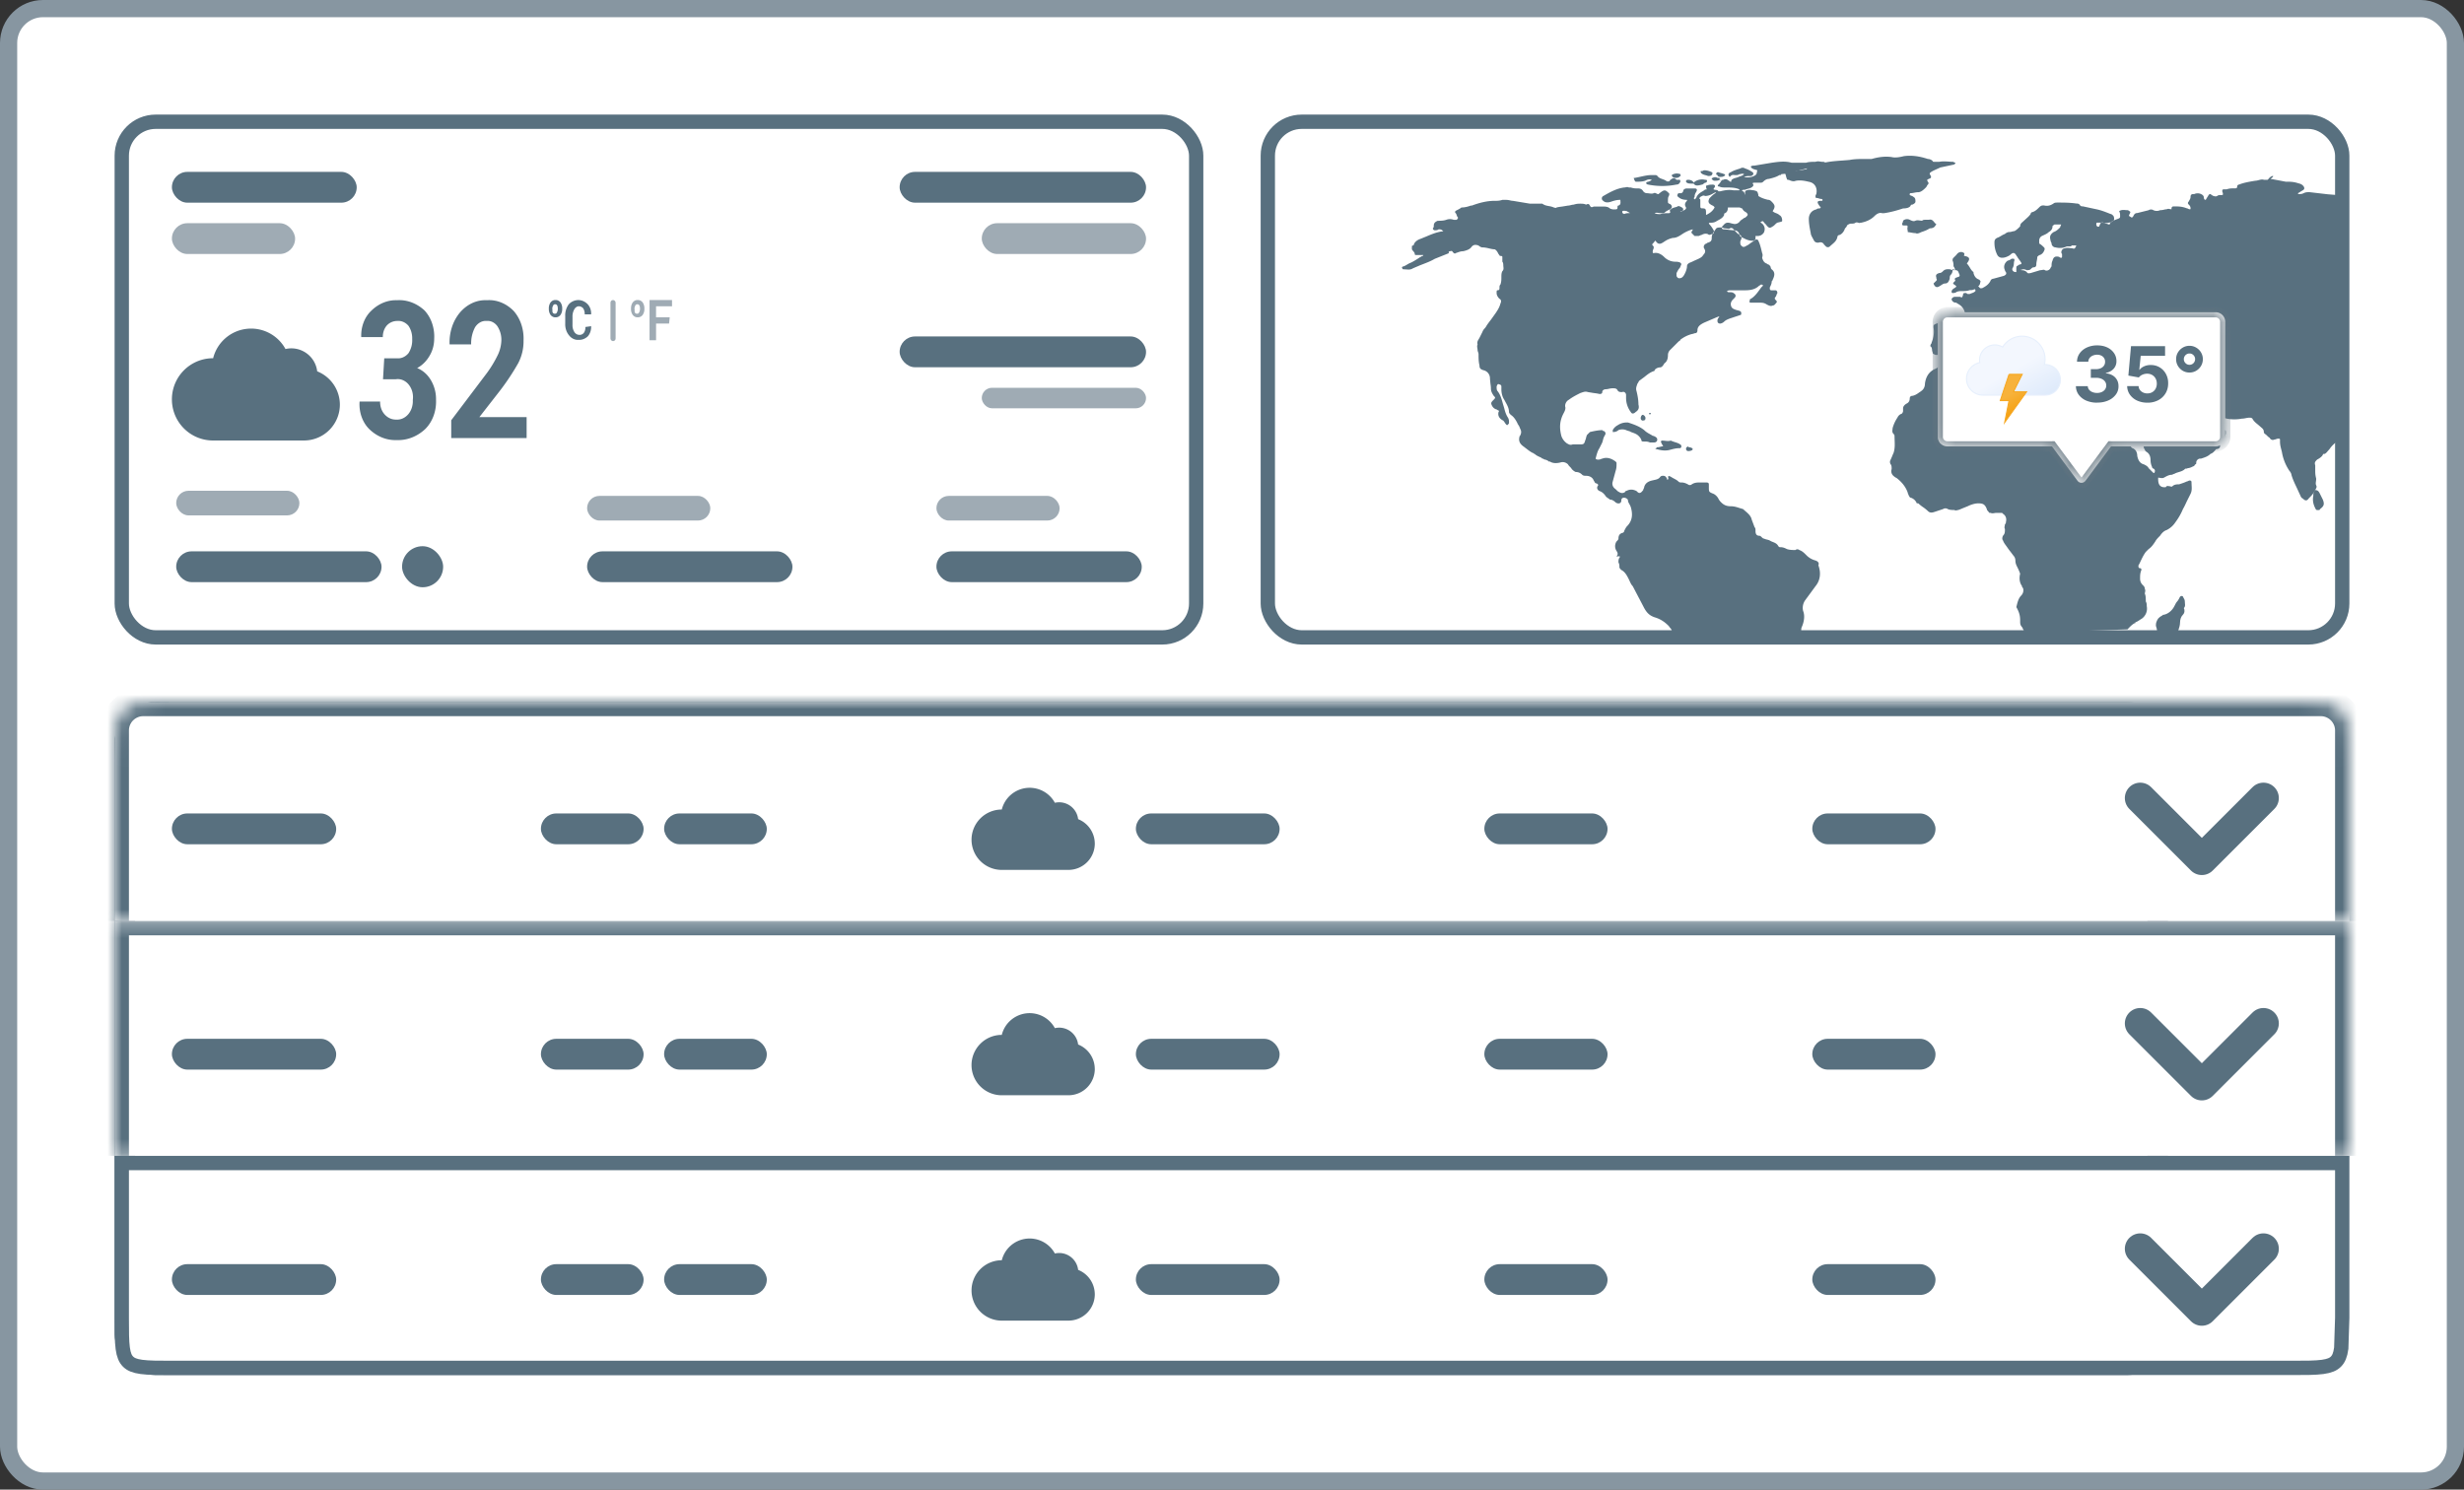 <svg xmlns="http://www.w3.org/2000/svg" width="172" height="104" fill="none" xmlns:v="https://vecta.io/nano"><rect width="100%" height="100%" fill="#333333" stroke="none"/><style><![CDATA[.B{fill:#58707f}.C{fill:#fff}.D{stroke:#58707f}.E{fill:#9fabb4}.F{stroke-miterlimit:10}.G{fill-rule:evenodd}.H{stroke-width:2.15}.I{stroke-linecap:round}.J{stroke-linejoin:round}]]></style><rect x=".6" y=".6" width="170.8" height="102.8" rx="2.4" class="C"/><rect x=".6" y=".6" width="170.8" height="102.8" rx="2.4" stroke="#8796a1" stroke-width="1.2"/><rect x="8.5" y="8.5" width="75" height="36" rx="2.367" class="C D"/><rect x="12" y="12" width="12.9" height="2.15" rx="1.075" class="B"/><rect x="12" y="15.583" width="8.6" height="2.15" rx="1.075" class="E"/><rect x="62.8" y="12" width="17.2" height="2.15" rx="1.075" class="B"/><rect x="68.533" y="15.583" width="11.467" height="2.15" rx="1.075" class="E"/><path d="M26.822 25.014h.875a.87.87 0 0 0 .443-.07 1.02 1.02 0 0 0 .375-.288 1.66 1.66 0 0 0 .258-.988c.012-.334-.08-.661-.258-.92a1 1 0 0 0-.356-.269.86.86 0 0 0-.418-.071.99.99 0 0 0-.732.307c-.093.105-.167.232-.216.373a1.28 1.28 0 0 0-.07.445h-1.506a2.56 2.56 0 0 1 .163-1.022c.122-.32.307-.601.54-.819.503-.494 1.14-.754 1.793-.733.692-.045 1.375.209 1.922.716a2.5 2.5 0 0 1 .527.897 2.87 2.87 0 0 1 .147 1.08c-.001.421-.111.832-.316 1.176-.218.38-.521.681-.875.869.396.155.739.46.975.869a2.59 2.59 0 0 1 .344 1.346 2.9 2.9 0 0 1-.179 1.141c-.135.358-.339.674-.596.921-.566.517-1.266.782-1.979.75-.662.026-1.31-.221-1.836-.699-.256-.23-.459-.533-.59-.882s-.184-.731-.156-1.111h1.434a1.37 1.37 0 0 0 .075.492 1.2 1.2 0 0 0 .241.411c.218.24.506.368.803.358a.94.94 0 0 0 .457-.08c.146-.065.278-.165.389-.295a1.31 1.31 0 0 0 .248-.454 1.5 1.5 0 0 0 .068-.535 1.48 1.48 0 0 0-.037-.585 1.33 1.33 0 0 0-.256-.502 1.05 1.05 0 0 0-.42-.31.9.9 0 0 0-.492-.051h-.875l.086-1.465zm9.94 5.571h-5.264v-1.244l2.496-3.305a7.99 7.99 0 0 0 .774-1.295 2.54 2.54 0 0 0 .23-.971 1.73 1.73 0 0 0-.273-.988.92.92 0 0 0-.335-.294c-.13-.065-.27-.093-.411-.081a.8.8 0 0 0-.457.097c-.143.078-.267.197-.361.346a2.4 2.4 0 0 0-.272 1.193h-1.506a3.46 3.46 0 0 1 .155-1.175 3.07 3.07 0 0 1 .533-1.006c.249-.303.548-.54.88-.696a2.17 2.17 0 0 1 1.042-.207c.687-.047 1.361.229 1.879.767a2.74 2.74 0 0 1 .523.936c.116.353.168.731.151 1.109a3.28 3.28 0 0 1-.373 1.585 16.47 16.47 0 0 1-1.277 1.925l-1.434 1.84h3.299v1.465zm1.55-9.034a.73.73 0 0 1 .118-.435.45.45 0 0 1 .156-.13c.06-.03.123-.042.187-.039a.38.38 0 0 1 .193.037c.061.029.116.074.161.131a.73.73 0 0 1 .118.435.71.71 0 0 1-.118.435c-.043.056-.096.1-.155.129s-.123.042-.187.039a.38.38 0 0 1-.193-.037c-.061-.029-.116-.074-.161-.131a.71.71 0 0 1-.118-.435zm.26 0c-.016.083-.016.17 0 .253.017.033.042.059.071.077s.062.025.094.022c.029.003.059-.005.084-.022a.16.16 0 0 0 .058-.076.48.48 0 0 0 .059-.253.57.57 0 0 0-.035-.21c-.014-.033-.037-.06-.064-.077s-.059-.025-.09-.021c-.029-.003-.059.005-.084.022a.16.16 0 0 0-.058.076.56.56 0 0 0-.059.253l.024-.042zm2.693 1.221c.006.129-.011.258-.05.379a.96.96 0 0 1-.175.323c-.183.176-.414.266-.65.253a.72.72 0 0 1-.368-.07c-.117-.056-.221-.142-.306-.252a1.14 1.14 0 0 1-.201-.375 1.27 1.27 0 0 1-.059-.439v-.533a1.27 1.27 0 0 1 .248-.814.92.92 0 0 1 .662-.295c.244 0 .478.105.661.295a.89.89 0 0 1 .186.319 1.02 1.02 0 0 1 .051.383h-.449c.008-.151-.03-.3-.106-.421a.44.44 0 0 0-.159-.113c-.059-.024-.122-.034-.184-.027s-.114.036-.163.075a.45.45 0 0 0-.121.15 1 1 0 0 0-.118.519v.533a.89.89 0 0 0 .13.519.45.45 0 0 0 .152.146.37.37 0 0 0 .191.05c.059.007.118-.002.173-.027a.39.39 0 0 0 .146-.114c.079-.114.117-.26.106-.407l.402-.056z" class="B"/><g class="E"><path d="M44.049 21.551a.73.73 0 0 1 .118-.435c.043-.056.096-.1.155-.13a.37.37 0 0 1 .187-.039.38.38 0 0 1 .193.037c.061.029.116.074.161.131a.73.73 0 0 1 .118.435.71.71 0 0 1-.118.435c-.043.056-.096.1-.156.129s-.123.042-.187.039a.38.38 0 0 1-.193-.037c-.061-.029-.116-.074-.161-.131a.71.71 0 0 1-.118-.435zm.26 0c-.016.083-.016.17 0 .253.017.033.042.059.071.077s.062.025.094.022c.029.003.059-.005.084-.022a.16.16 0 0 0 .058-.076.48.48 0 0 0 .059-.253.57.57 0 0 0-.035-.21c-.014-.033-.036-.06-.064-.077s-.059-.025-.09-.021c-.029-.003-.059.005-.084.022a.16.16 0 0 0-.058.076c-.039.076-.059.164-.059.253l.024-.042zm2.398 1.037h-.91v1.165h-.455v-2.806h1.569v.435h-1.115v.772h.955l-.046.435z"/><rect x="42.614" y="20.947" width=".359" height="2.869" rx=".179"/></g><g class="B"><path d="M23.725 28.248c-.001.664-.264 1.3-.734 1.77s-1.106.734-1.769.735h-6.423A2.87 2.87 0 0 1 12 27.882a2.87 2.87 0 0 1 2.799-2.871h.079a2.73 2.73 0 0 1 2.305-2.048 2.73 2.73 0 0 1 1.59.278c.49.251.893.644 1.155 1.127.136-.032.275-.048.415-.048a1.82 1.82 0 0 1 1.799 1.605 2.51 2.51 0 0 1 1.583 2.322h0z"/><rect x="62.8" y="23.49" width="17.2" height="2.15" rx="1.075"/></g><g class="E"><rect x="68.533" y="27.073" width="11.467" height="1.433" rx=".717"/><rect x="12.3" y="34.263" width="8.6" height="1.72" rx=".86"/></g><g class="B"><rect x="12.3" y="38.492" width="14.333" height="2.15" rx="1.075"/><rect x="28.067" y="38.133" width="2.867" height="2.867" rx="1.433"/></g><rect x="40.983" y="34.622" width="8.6" height="1.72" rx=".86" class="E"/><rect x="40.983" y="38.492" width="14.333" height="2.15" rx="1.075" class="B"/><rect x="65.367" y="34.622" width="8.6" height="1.72" rx=".86" class="E"/><g class="B"><rect x="65.367" y="38.492" width="14.333" height="2.15" rx="1.075"/><g class="G"><path d="M119.024 12.819h0zm14.352 1.528c0-.066.133-.066.133-.066.133-.066.199-.133.199-.199 0-.133 0-.266-.133-.332-.066-.066-.133-.066-.266-.133v-.066s0-.066.067-.066c.199 0 .332-.066.531-.066s.399-.199.532-.332c.066-.067.066-.133.133-.199s.066-.133 0-.199c-.067-.133-.067-.133.066-.199.2-.066.2-.133.067-.332v-.066l.066-.066c.199-.133.399-.199.665-.332l.93-.199c.066 0 .066-.066.133-.066v-.066c-.067 0-.067 0-.133-.066-.332 0-.665-.066-.997 0h-.332c-.067 0-.133 0-.133-.066a.51.51 0 0 0-.332-.133c-.598-.199-1.13-.266-1.661-.199-.266.066-.598.133-.864.066-.465-.066-.93 0-1.395.133h-.266-.2c-.332 0-.73 0-1.063.067-.664.066-1.395.066-2.059.266-.067 0-.133 0-.2.066-.199 0-.332.066-.531.066-.067 0-.2.067-.2.199 0 .066-.133.066-.133.066-.265.066-.598.066-.863.133h-.133c-.133.066-.266 0-.399.133.066.133.066.266.133.399 0 .066.066.066.133.066.133.066.332.133.465.066.332-.066.664 0 .93.066.399.066.598.399.532.797 0 .066-.067.133-.067.199s0 .133.067.133c.133 0 .199.066.332.066.066 0 .133.066.066.133h-.066c-.266 0-.332.066-.133.332 0 0 0 .066.067.066.066.066 0 .133-.067.133s-.133 0-.199.066c-.332.066-.532.332-.532.664s.067.665.133.997c0 .133.133.332.199.465s.133.199.333.199c.199-.066.332 0 .398.133l.133.133c.067.066.2.066.266 0 .199-.199.465-.332.532-.665 0-.066.066-.133.132-.133.2-.066.333-.266.399-.465.067-.066.133-.133.133-.199.066-.067.199-.133.266-.133.133 0 .266 0 .332-.066.133-.066.266.066.332 0h.067c.332-.066.664-.199.93-.465.133-.133.332-.266.531-.199h.133c.465-.066.931-.199 1.329-.332.266 0 .465-.066.532-.199zm-19.801 15.149a1.12 1.12 0 0 0-.664.199c-.133.066-.266.199-.332.332v.133h.066c.133 0 .266-.066.332-.133a.74.74 0 0 1 .532 0c.133.067.266.067.332.133.199.067.399.133.532.266a.93.93 0 0 1 .199.266c0 .133.066.133.199.133s.266 0 .399.066h.266c.066 0 .133 0 .199-.066s.066-.199 0-.266-.199-.133-.266-.133c-.199-.133-.398-.199-.598-.399-.332-.266-.731-.399-1.129-.531.066 0 0 0-.067 0zm.598-16.81h.067c.199 0 .398 0 .598-.066.133-.066.265-.133.465-.066-.067.066-.2.133-.266.133s-.066.066-.133.066v.066c.067 0 .067.066.133.066a5.03 5.03 0 0 0 1.993 0c.133 0 .2-.066.266-.199 0-.066 0-.133-.066-.133h-.2c-.133-.133-.199-.133-.332-.066-.066.066-.133.066-.133.133-.066.066-.199.066-.266 0-.199-.133-.465-.133-.598-.332 0 0-.066-.066-.132-.066h-.266c-.399 0-.798.133-1.196.199h-.067c.067.199.067.199.133.266-.066 0-.066 0 0 0zm5.847-.266h-.133a.3.3 0 0 0-.332 0c-.066 0-.066.066-.066.066s0 .066.066.066c.067.066.067.066.133.066.133 0 .266 0 .332-.066h.067s-.067-.066-.067-.133z"/><path d="M120.087 12.619h0c.066 0 0-.066 0 0zm-4.452 18.738c.266.067.532.133.864.067.266-.067.465-.133.731-.133.066 0 .066 0 .133-.066v-.133c-.2-.199-.466-.199-.731-.332-.2.066-.399 0-.598 0-.067 0-.133.066-.067.133 0 .066.067.133.133.266-.133 0-.266.066-.399.066-.066 0-.066 0-.066.066-.133 0-.066.066 0 .066zm18.073-15.083c.133.067.266 0 .399-.066.199-.067.398-.133.598-.266.199 0 .332-.066.398-.199.067-.067.067-.133 0-.133-.133-.133-.199-.332-.465-.266h-.199c-.133 0-.199 0-.266.066-.133 0-.332-.066-.465 0s-.266 0-.399-.066a.41.41 0 0 0-.465.066c0 .133-.066.133-.066.266 0 .067.133.067.199.067h.133l.066.066c-.066.133 0 .266 0 .399.133 0 .333.066.532.066zm-14.618-3.522c.067-.066.067-.066.067-.133s-.067-.066-.133-.066c-.266-.066-.598 0-.798.199-.066-.133-.199-.199-.398-.199-.067 0-.067 0-.133.066 0 .066 0 .133.066.133.067.066.2.066.332.066h.133c.133.199.333.133.598.066.067 0 .133-.133.266-.133zm42.857 21.728c-.066-.133-.133-.266-.332-.266-.133.133-.133.266-.133.399-.066.332 0 .598.133.864.066.133.066.133.199.133.067 0 .133 0 .133-.066.266-.199.332-.332.199-.664l-.199-.399zm-43.189-22.392c.133.133.332.133.465.199.133 0 .199 0 .266-.066s.066-.199 0-.199a1.24 1.24 0 0 0-.465-.133c-.067 0-.133 0-.2.066-.133-.066-.133.066-.066.133z"/><path d="M120.087 12.353c.066 0 .199 0 .266-.067 0 0 .066 0 .066-.066 0 0 0-.066-.066-.066-.133-.066-.266-.066-.399-.133-.067 0-.133 0-.133.066-.066.066 0 .133.066.133 0 .066.067.133.2.133zm-3.322 0c.066.066.132.066.199.066.133 0 .199 0 .332-.133.067 0 0-.066 0-.133-.199-.066-.399-.066-.598.066 0 .066 0 .066.067.133zm.996 18.871c-.066 0-.066.066-.066.133s.066.133.133.133h.066c.133 0 .266-.066.266-.133s-.133-.133-.266-.133c-.066-.066-.133-.066-.133 0zm-2.923-1.927c.066-.133 0-.266-.133-.332h-.067l-.066.066c-.067.133-.067.266.066.332.2 0 .2-.066.2-.066zm25.315 6.91c.067.066.067.066 0 0 .067 0 .067 0 .067-.066-.067 0-.067.066-.067.066zm0 .199c.067 0 .067 0 .067-.066v-.067c-.067 0-.067 0-.067.133 0-.066 0-.066 0 0zm-24.917-7.508c0-.066 0-.066-.066-.066 0 0-.067 0-.067.066 0 0 .067.066.133 0zm37.195 12.853c.045.078.081.14.081.237 0 .053.005.102.009.147.012.123.022.221-.076.318.067.133.067.332-.066.465s-.199.332-.199.532-.067.399-.133.598l-1.728.731c.2-.332.332-.665.2-.997-.067-.199 0-.399.132-.598.067-.066.133-.133.266-.199.038-.038.055-.054.074-.061s.031-.005.059-.005c.332-.066.598-.332.731-.598.066-.133.133-.266.199-.332s.133-.199.2-.332c.066-.066.199-.066.199 0l.052.095z"/><path d="M126.067 38.732a1.38 1.38 0 0 0 .664.399c.2.066.266.199.2.332.199.532.133 1.063-.2 1.462l-.365.498-.366.498c-.133.199-.199.465-.133.731.133.332.067.731-.066 1.063-.066.133-.066.199-.066.332l-8.97.531c0-.199 0-.332-.067-.531 0-.081-.049-.137-.102-.198-.034-.04-.071-.082-.097-.134-.266-.266-.532-.465-.93-.598-.466-.133-.665-.399-.864-.797l-.366-.698-.365-.698c-.102-.102-.164-.242-.218-.362l-.048-.103c-.133-.266-.266-.532-.531-.665-.067-.066-.133-.133-.133-.199 0-.133 0-.199-.067-.332 0-.133 0-.199.067-.332.066-.066.066-.133-.2-.066l.023-.044c.056-.106.095-.179-.023-.355-.133-.199-.133-.465 0-.664.067-.066.133-.133.133-.199 0-.199.067-.332.266-.399.066 0 .133-.066.133-.133.066-.133.133-.266.199-.332.399-.399.399-.864.266-1.329a1.29 1.29 0 0 0-.109-.229c-.048-.086-.09-.161-.09-.236 0-.133-.2-.199-.266-.199-.133 0-.199.066-.199.199 0 .199-.2.266-.399.133-.133-.133-.266-.199-.399-.199a.9.9 0 0 0-.133-.1.96.96 0 0 1-.133-.1c-.132-.199-.265-.332-.465-.399-.133-.066-.199-.199-.133-.332.067-.066.067-.133-.066-.199-.089 0-.118-.059-.148-.118-.014-.029-.029-.059-.051-.081-.067-.199-.266-.332-.532-.332-.066 0-.199 0-.266-.067-.133-.133-.266-.199-.465-.199-.133-.067-.199-.133-.266-.199-.033-.067-.083-.116-.133-.166s-.099-.1-.132-.166c-.133-.133-.333-.199-.532-.133-.266.066-.532.066-.731-.066-.066 0-.133 0-.133-.066-.033 0-.066-.017-.099-.033s-.067-.033-.1-.033c-.067 0-.133-.066-.133-.066-.066 0-.066 0-.133-.066l-.103-.048c-.12-.054-.26-.116-.362-.218-.033 0-.05-.017-.066-.033s-.034-.033-.067-.033c-.17-.085-.313-.198-.447-.302l-.217-.163c-.266-.199-.333-.399-.266-.665 0-.033.017-.05.033-.066s.033-.033.033-.067a.42.42 0 0 0 0-.399 1.29 1.29 0 0 1-.054-.127c-.022-.057-.037-.098-.079-.139 0-.033-.016-.05-.033-.066s-.033-.033-.033-.066c-.133-.266-.266-.465-.465-.598-.067-.066-.133-.133-.133-.199 0-.259-.121-.478-.238-.688l-.094-.176c-.133-.199-.2-.465-.2-.731v-.199c0-.066-.066-.133-.132-.133-.112-.056-.13-.018-.173.076l-.027.057c0 .133 0 .266.067.332.195.244.283.561.368.87l.097.326c.066.266.133.465.266.664.066.133.066.199.066.332 0 .066 0 .066-.066.133s-.067.066-.133 0c-.034-.033-.067-.083-.1-.133a.85.85 0 0 0-.1-.133c-.265-.133-.398-.332-.332-.598.067-.067 0-.133-.066-.133 0 0-.067-.067-.133-.067-.133-.066-.2-.133-.266-.266s-.066-.199.066-.332c.2-.199.2-.199.067-.332-.133-.199-.199-.332-.199-.532 0-.1-.017-.216-.034-.332l-.033-.332a.58.58 0 0 0-.465-.598c-.199-.066-.266-.133-.266-.332-.066-.266-.066-.532-.066-.797 0-.033-.017-.083-.033-.133s-.034-.1-.034-.133c0-.044-.007-.088-.014-.133-.015-.089-.03-.177.014-.266-.052-.156.018-.271.083-.378l.05-.087.2-.399a.69.69 0 0 1 .161-.257c.04-.045.077-.088.104-.142.1-.166.216-.316.333-.465l.332-.465c.133-.199.266-.399.332-.665.066-.133.066-.266-.066-.332-.133-.133-.2-.266-.2-.399s0-.199.067-.199c.133 0 .133-.066.133-.199 0-.067 0-.133.066-.199.066-.199.066-.332.066-.531 0-.133 0-.266.067-.399.1-.1.087-.199.075-.299l-.009-.1c0-.066 0-.199-.066-.266v-.199-.133c0-.066-.067-.066-.133-.066-.041 0-.057-.025-.078-.061-.014-.022-.029-.047-.055-.072-.066-.133-.133-.266-.266-.332-.125 0-.251-.03-.383-.061-.148-.035-.305-.072-.48-.072-.067 0-.2-.066-.266-.133-.2-.066-.332-.066-.465.067-.133.199-.333.266-.598.332-.158 0-.274.042-.415.092l-.117.041c-.066.066-.133 0-.199-.067-.05-.1-.1-.087-.15-.075-.016.004-.033.008-.05.008-.066 0-.132.066-.066.133l-.997.399c-.26.156-.561.271-.839.378l-.224.087c-.066.033-.149.067-.233.1l-.233.1c-.15.1-.299.087-.449.075l-.149-.008c-.067 0-.133 0-.133-.066-.067-.066 0-.133.066-.133.1-.033.183-.083.266-.133s.166-.1.266-.133c.266-.133.465-.266.664-.399.033 0 .05-.017.067-.033s.033-.033.066-.033c.066 0 .066-.066.066-.066h-.066-.199-.199c-.067 0-.133 0-.133-.067 0-.08-.049-.137-.102-.198-.035-.04-.071-.082-.097-.134v-.199s0-.067.067-.067.066-.066.066-.066c.066-.199.266-.332.465-.399l.42-.171c.372-.158.738-.312 1.174-.361-.133-.133-.199-.133-.332-.133-.066.067-.199.067-.266.067s-.133-.067-.133-.133c.067-.066.067-.133.067-.199 0-.199.133-.266.266-.332.199 0 .398 0 .598-.066a.73.73 0 0 1 .531 0h.2c.066-.067.132-.133.066-.199-.033-.033-.05-.083-.066-.133s-.034-.1-.067-.133c-.066-.066-.066-.133.067-.199s.265-.133.332-.199c.266 0 .465-.066.664-.133h.067c.531-.199 1.063-.332 1.594-.332.2 0 .333 0 .532-.066h.266c.109 0 .199.02.28.038.065.015.125.028.185.028l1.196.199h.664.2c.151.114.303.141.455.168.114.02.228.041.342.098.022 0 .044.007.066.015.045.015.089.029.133-.015.133-.033.266-.05.399-.066l.399-.066c.066 0 .132-.017.199-.033a.83.83 0 0 1 .199-.033c.2-.066.332-.066.465-.066s.266 0 .399.066c.133-.066.199-.066.266.066s.133.133.266.066h.265.333c.199 0 .398 0 .531.133a.6.6 0 0 0 .332.066c.133 0 .2 0 .2-.133 0-.066 0-.133.066-.133.161-.054.149-.194.138-.316l-.005-.083c-.266 0-.465.066-.664.133s-.399.066-.532-.066a.19.19 0 0 1 0-.332c.465-.266.93-.532 1.462-.598a.55.55 0 0 0 .122-.016c.066-.014.124-.027.21.016h.133c.199.066.332.066.532.066.132 0 .265.066.332.199.066.066.133.133.266.133.042 0 .09.007.142.014.11.015.232.032.323-.014.077-.039.132-.01.191.021.042.022.085.045.141.045.399-.332.465-.332.731-.066.044.044.029.089.015.133a.2.2 0 0 0-.015.066c-.067.066-.067.199-.067.399 0 .028 0 .045.005.059.007.02.024.036.062.074.066 0 .133.066.133.066.133.133.066.266-.067.332s-.266.133-.332.199-.133.066-.266.066c-.072 0-.136-.009-.194-.017-.101-.014-.186-.026-.271.017.133.066.266.066.399.066.199-.066.398-.066.598-.066.066 0 .133-.066.066-.133 0-.066 0-.133.067-.133.085-.085.197-.116.302-.144.059-.016.115-.031.163-.055.044-.044.088-.03.133-.015.022.007.044.015.066.015.022.022.052.037.081.052.059.03.118.059.118.148 0 .133-.132.133-.199.133 0 .041.025.031.061.018.021-.008.047-.018.072-.018.025-.025.059-.04.095-.057.061-.028.129-.059.171-.142v-.066c-.133-.199-.067-.332.066-.465v-.066c-.266 0-.465-.066-.598-.199-.133-.066-.066-.199 0-.266h.133c.067 0 .133 0 .199-.133 0-.133.133-.199.266-.199h.532c.133 0 .199.066.133.199l-.041.076a.56.56 0 0 0-.092.322c-.067.067-.067.133 0 .133 0 .066.066 0 .066 0 0-.033.017-.05.033-.066s.034-.033.034-.067c.104-.208.248-.294.402-.385l.129-.08c.067-.066.133-.066.2-.066-.067-.066-.067-.199-.067-.266h.067c.132-.066.265-.066.398-.066s.2.066.133.199c-.066.066-.066.066-.066.133.052.026.104.032.152.037.074.008.139.015.18.096h.133c.266-.066.598-.133.93-.066h.399v-.066c-.266-.133-.598-.133-.931-.133-.199 0-.332 0-.465-.067-.133 0-.133-.066-.066-.133s.133-.133.199-.266c.067-.066.067-.066.133-.066.133-.066.266-.066.399.066.033 0 .05.017.066.033s.033.033.067.033.033-.017.033-.042 0-.058.033-.091c.085-.085.198-.116.303-.144.058-.016.115-.031.162-.055s.089-.037.133-.052c.089-.03.177-.059.266-.148-.086-.043-.144-.03-.21-.016a.55.55 0 0 1-.122.016c-.067.066-.2.066-.266.066-.027 0-.053-.003-.08-.005-.106-.011-.212-.021-.319.138-.133-.133-.133-.266.067-.332.161-.107.365-.171.543-.227l.121-.039a.3.3 0 0 1 .332 0c.2.066.333.133.532.266.066.066.066.133 0 .199s-.133.066-.199.066c-.133 0-.266 0-.399.067.332.066.598 0 .797-.133.081-.08.088-.137.096-.198.005-.04.011-.082.037-.134-.038-.019-.088-.033-.14-.047-.13-.036-.278-.077-.325-.218.066-.067.199-.067.266-.067l1.196-.199c.465-.066.93-.133 1.395 0h.997c.199-.066.465-.066.664-.066.137-.046.242-.029.337-.014.044.007.086.014.128.014.067 0 .2 0 .2.066 0 .133-.133.133-.2.133l-.93.232-.93.233c-.067.133-.199.133-.332.133-.1 0-.216.017-.333.033l-.332.033c0 .066-.066.066-.133.066-.199.133-.465.199-.731.266-.132 0-.265.066-.398.199-.067.066-.133.066-.2.066h-.265-.133c-.067 0-.133 0-.133.066.066.066.066.133 0 .199-.097.097-.195.123-.318.156l-.147.043c-.067.033-.116.033-.158.033s-.075 0-.108.033v.066c.115 0 .13.05.175.191l.024.074v-.199c0-.066.067-.133.133-.133a.65.65 0 0 1 .337-.014c.044.007.086.014.128.014.266.066.266.066.333.332v.066c.199.133.398.199.664.266.133 0 .199.066.266.133s.199.199.199.332a.43.43 0 0 1-.081.237l-.052.095a.66.66 0 0 0 .233.133c.083.033.166.066.232.133.133.066.2.199.2.399 0 .054-.044.064-.201.101l-.132.032c-.066.033-.116.083-.166.133s-.099.1-.166.133c-.199.133-.266.133-.465-.133l-.133-.133c-.066-.133-.133-.133-.266 0 .067 0 .133.066.2.133.133.199.133.332.066.532a.5.5 0 0 1-.465.266h-.133v.133c0 .063-.006.105-.019.135-.037.007-.073.031-.109.063-.021.002-.045.002-.071.002-.284 0-.471-.097-.685-.208l-.086-.044c-.007-.061-.05-.103-.093-.146a.43.43 0 0 1-.06-.025c-.004-.015-.006-.029-.006-.041-.059-.177-.17-.249-.334-.263l-.065-.069c-.066-.066-.133-.133-.266-.066-.043.043-.113.03-.194.016-.044-.008-.091-.016-.138-.016-.033 0-.083-.017-.133-.033l-.091-.028c.003-.021.011-.045.025-.072l.076-.082c.09-.101.165-.184.322-.184.078 0 .156.023.221.042a.46.46 0 0 0 .112.025c.199.066.398 0 .531-.199.033-.033.083-.066.133-.1s.1-.066.133-.1c.066 0 .133-.066.199-.133s.067-.133 0-.199l-.066-.066c-.133-.066-.2-.133-.266-.266-.033 0-.066-.017-.1-.033s-.066-.033-.099-.033h-.798c0 .199-.066.332-.199.399-.066 0-.066.066-.066.133-.097.193-.264.281-.424.365l-.174.1c-.133.066-.266.066-.333.066s-.133 0-.133.066a2.04 2.04 0 0 1 .333.465c.015.03.023.06.025.088-.038.055-.072.109-.099.168-.018.006-.038.01-.059.01-.133.066-.2.066-.266 0-.199-.067-.332 0-.465.066-.033 0-.067.017-.1.033s-.066.033-.099.033h-.266l-.2-.199c-.037-.075-.011-.107.018-.145.023-.03.049-.062.049-.121-.266.067-.532.199-.731.332s-.399.266-.664.266c-.266.067-.399.133-.598.266s-.399.266-.598-.066c-.042 0-.057.025-.079.06-.013.022-.029.047-.054.072-.067.066-.1.1-.1.133s.033.066.1.133v.133c-.067.133-.067.199-.067.266s.067.067.067.067c.265-.067.531.066.731.266a1.1 1.1 0 0 0 .797.332c.066 0 .199 0 .332.066.067.066.067.066.067.133a1.11 1.11 0 0 0-.055.127c-.022.057-.037.098-.078.139-.067.066-.133.199-.2.332v.199c.067.133.133.199.333.133.132-.066.199-.199.265-.332s.133-.332.133-.465.067-.199.2-.266c.099-.033.199-.083.299-.133l.299-.133c.132-.066.265-.133.332-.266.133-.133.199-.266.066-.465-.066-.133 0-.266.133-.332.033 0 .05-.017.067-.033s.033-.033.066-.033c.199-.066.266-.133.266-.332 0-.11.022-.197.059-.275.067-.024.105-.091.099-.168l.04-.057.068-.098c.066-.133.199-.133.398-.133a.19.19 0 0 1 .042.006c-.012.085.051.127.158.127.099 0 .216.017.332.033l.332.033.065.003.033.037c.089.1.185.208.307.268.018.069.072.158.127.158l.026.013c.004.034-.003.072-.026.12 0 .033-.017.066-.034.1s-.033.066-.033.1c0 .133 0 .199.067.266s.132.133.265.067c.034 0 .05-.017.067-.033s.033-.033.066-.033c.067-.033.133-.083.2-.133s.132-.1.199-.133l.071-.068c.052-.004.088-.017.109-.063.086-.068.219-.002.219.065.111.223.176.492.233.73l.032.134c.048.096.027.191.012.262-.006.028-.012.052-.012.07.067.199.133.332.333.399 0 0 .066.066.132.066.067.066.133.133.133.199s.067.133.067.133c.266.199.199.465.066.731 0 .033-.016.05-.033.067s-.033.033-.033.066c0 .133-.067.266-.133.399 0 .133 0 .199.133.199h.266c.066 0 .132.066.132.199-.033.033-.049.083-.066.133s-.033.1-.066.133c-.067.066-.067.133 0 .199s.132.133.066.199c-.016.016-.031.035-.048.056-.053.066-.116.144-.218.144-.133.067-.266 0-.398-.066-.2-.133-.333-.133-.532-.133h-.598c-.066 0-.133-.066-.066-.133 0-.066 0-.133.066-.133.275-.165.459-.421.627-.654l.104-.143.133-.133c-.067-.067-.067-.067-.133-.067-.033 0-.05.017-.067.033s-.033.033-.066.033c-.266.266-.598.332-.997.332h-.996c-.067 0-.2 0-.266.066.066.066.066.066.133.066.133 0 .266 0 .332.067.133.066.199.199.066.332l-.132.133a.5.5 0 0 0-.133.266c0 .199.066.332.265.399a.95.95 0 0 0 .2.066c.066.017.133.033.199.066.067.066.067.066.067.133s0 .133-.067.133l-.598.199c-.199.066-.399.133-.531.266a.51.51 0 0 1-.266.133c-.133 0-.2-.066-.2-.199s.067-.199.133-.266c-.041-.041-.056-.031-.078-.018-.013.008-.029.018-.055.018l-.93.399c-.266.133-.465.266-.465.532 0 .133-.066.199-.133.199-.033 0-.083.017-.133.033a.5.5 0 0 1-.133.033 2.25 2.25 0 0 0-.797.399c0 .041-.025.057-.06.078-.022.013-.047.029-.073.054l-.398.399-.2.199a.51.51 0 0 0-.133.332c0 .266-.066.465-.265.598 0 .033-.017.05-.034.066s-.033.033-.033.066c-.066.066-.133.133-.199.133-.133 0-.332.066-.399.199 0 .066-.066.066-.066.066-.248.083-.445.242-.638.399l-.359.265c-.033.033-.05.066-.066.1s-.034.067-.067.1l-.025.074c-.056.161-.099.284-.041.457.066.266.133.598.133.93.066.266 0 .399-.2.532-.133.133-.266.133-.332 0-.199-.266-.332-.598-.332-.997v-.199c0-.133-.133-.266-.266-.199-.133 0-.266 0-.332-.133s-.2-.133-.332-.133c-.11 0-.2.02-.28.038a.86.86 0 0 1-.186.028c-.132 0-.265.066-.265.199s-.133.133-.2.133c-.133-.033-.265-.05-.398-.066l-.399-.066c-.174-.058-.297-.015-.457.041l-.075.025c-.265.133-.531.266-.797.465a.5.5 0 0 0-.266.465c.058.172-.034.345-.103.474l-.03.057c-.265.532-.265.997-.133 1.528a1.04 1.04 0 0 0 .399.531l.056.029c.1.054.173.094.343.037h.465c.266 0 .332 0 .399-.266.033-.066.049-.133.066-.199s.033-.133.067-.199l.199-.199c.266-.066.598-.133.864-.133.038.038.054.055.074.061.014.005.03.005.059.005.066.066.132.133.066.266a1.06 1.06 0 0 0-.152.367l-.047.164-.2.399c-.133.199-.199.465-.265.731.066.066.132.066.199.066a.43.43 0 0 0 .178-.042c.033-.013.06-.025.088-.025.332-.133.664 0 .93.199.038.038.054.054.061.074.005.014.005.031.005.059 0 .199 0 .332-.066.532l-.199.731c-.067.199 0 .399.199.532l.133.133c.199.133.332.199.531.066 0-.066.067-.066.067-.066.266-.133.465-.133.731 0 .066.066.133.133.199.133.101 0 .164-.078.218-.144l.048-.056a.23.23 0 0 1 .033-.1c.017-.033.033-.066.033-.1.067-.266.266-.399.532-.465l.149-.034c.193-.041.342-.072.449-.232.066-.066.133-.066.199-.066.133 0 .199.066.266.199v.066c.066 0 .133 0 .066-.199.028-.028.044-.044.063-.048.027-.007.059.01.137.048.078.052.157.095.231.134.115.061.22.117.3.198.067.067.133.067.2.067.199 0 .332.066.465.133.066.066.199.066.265 0 .2-.133.399-.133.598-.133h.399c.199 0 .199.066.199.199v.133c0 .332 0 .332.333.465.133.066.265.199.332.332s.133.199.199.266c.2.199.399.266.665.266.232 0 .432.065.622.127l.241.072c.048.048.104.096.162.146.182.157.386.333.436.585l.2.532c.066.066.066.133.066.266 0 .199.067.332.266.332.066 0 .116.05.166.1s.1.1.166.1c.067.033.133.05.2.066s.132.033.199.066c.066.044.14.074.214.103.148.059.295.118.384.295.066.066.066.066.133.066.199 0 .332.066.465.133.199.066.399.066.598.066.066-.066.199-.066.266 0 .199.066.332.199.465.332zm-7.31-25.018l-.066.035s-.066.067-.066.133c.066 0 .066.066.066.133v.332c0 .133 0 .199.133.199.266 0 .266.066.266.399v.067c.266-.133.465-.266.598-.532-.042-.083-.109-.114-.171-.143-.036-.017-.07-.032-.095-.057-.133-.066-.199-.199-.133-.332 0-.066.067-.133.133-.199s.2-.199.333-.266v-.066c-.034 0-.05.017-.067.033s-.033.033-.066.033c-.2.133-.399.199-.598.199-.11-.055-.174-.019-.267.032zm-5.252 1.02c-.071-.015-.166-.037-.262.011 0 .063 0 .097.014.121s.05.043.119.078c.133-.066.266-.066.399-.066-.034-.033-.067-.05-.1-.066s-.067-.033-.1-.066c-.018 0-.042-.005-.07-.011z"/><path d="M163.143 13.616l-.647-.051-1.28-.149c-.133 0-.266 0-.398.066s-.2.066-.333.066h-.066v-.066c.066-.033.116-.066.166-.1l.166-.1c.133-.066.133-.199 0-.332-.097-.097-.194-.123-.318-.156l-.147-.043c-.266-.066-.465-.066-.731-.066l-.531-.1-.532-.1c.399-.266.066-.266-.133 0l-.066.066h-.266c-.12-.04-.239-.008-.359.024-.08.021-.159.043-.239.043-.399.066-.798.133-1.13.266-.066 0-.133.066-.133.133 0 .133-.066.133-.199.133-.199 0-.332 0-.532.066h-.199c-.133 0-.133.133-.066.266 0 .133 0 .133-.067.133-.133 0-.266 0-.332.066-.093.046-.153.028-.204.013-.022-.007-.042-.013-.062-.013-.133-.066-.199-.133-.199-.133-.067 0-.067 0-.133.066a1.32 1.32 0 0 1-.1.166l-.099.166h-.067c-.066-.066-.066-.133-.066-.133 0-.133-.067-.199-.2-.266a.57.57 0 0 0-.465 0c-.133 0-.265 0-.265.199 0 .097-.036.159-.081.237l-.052.095c-.067.066-.067.133 0 .199s.133.133.133.266c0 .033 0 .05-.009.058s-.025.008-.058.008-.066-.017-.1-.033-.066-.033-.099-.033c-.332-.133-.598-.133-.93-.133-.067 0-.133.066-.133.133v.066c-.047 0-.086-.008-.122-.016-.067-.014-.125-.027-.211.016a.86.86 0 0 0-.185.028 1.21 1.21 0 0 1-.28.038.57.57 0 0 1-.465 0 .3.3 0 0 0-.332 0l-.797.199c-.133 0-.2.066-.266.199s-.133.133-.199.066c-.133-.066-.133-.066-.067-.199.039-.078.055-.11.049-.137-.005-.019-.021-.035-.049-.063-.033 0-.05-.017-.066-.033s-.034-.033-.067-.033a1.77 1.77 0 0 1-.149-.008c-.15-.012-.299-.025-.449.075.067.133.067.199.067.332 0 .064 0 .097-.015.121s-.049.043-.118.078a2.89 2.89 0 0 0-.335.135l.003-.002c.066-.066.066-.199 0-.332-.067-.066-.133-.133-.2-.133-.332-.133-.664-.266-.996-.332l-.466-.1-.465-.1c-.066 0-.133 0-.199-.066-.066-.133-.199-.133-.266-.133-.465-.066-.864-.066-1.329-.066-.066 0-.199 0-.265.066-.2.133-.399.199-.665.133-.133 0-.199 0-.332.133s-.266.266-.465.332c-.067 0-.133.066-.133.133-.087.13-.202.232-.327.343l-.205.189c-.012.012-.027.025-.042.038-.069.058-.157.132-.157.294-.133.133-.266.266-.399.332-.059 0-.106.014-.157.028-.062.018-.132.038-.241.038-.067 0-.2.066-.266.133a1.31 1.31 0 0 0-.266.133c-.083.05-.166.1-.266.133-.133.067-.199.133-.199.332 0 .332.066.598.199.864.067.133.2.199.332.199.2 0 .333-.067.466-.133.052-.026.094-.063.134-.097.061-.053.117-.102.198-.102.092 0 .153.097.203.178.022.035.042.067.063.088.033.067.083.133.132.199s.1.133.133.199c.067.066 0 .133-.066.133s-.133.066-.133.066c-.133.067-.133.067-.133.266v.199h-.066c-.133 0-.266-.133-.2-.266.079-.118.088-.236.096-.34.005-.072.01-.137.037-.192 0-.066 0-.133-.066-.133h-.133c-.067.067-.199.133-.266.133-.199.133-.332.399-.199.664 0 .066.066.133.066.133.067.133 0 .199-.133.266l-.365.1-.366.1c-.066 0-.199.066-.199.133-.133.266-.332.399-.598.532h-.133l-.133-.133c.067-.066.133-.133.133-.266.067-.067 0-.133-.066-.199-.2-.066-.332-.199-.399-.465v-.066c-.11-.073-.18-.187-.253-.308-.06-.098-.123-.2-.212-.29.266-.332.199-.465-.199-.532 0-.022.007-.044.014-.066.015-.044.03-.089-.014-.133-.2-.133-.399-.067-.532.133l-.199.199c-.067.066-.067.133-.067.199.067.133.067.266.067.399 0 0 .066.066.066.133.062.062.066.066.012.121-.015-.006-.03-.013-.045-.021-.033-.017-.066-.033-.1-.033v.061c-.036-.006-.068-.017-.099-.027a.49.49 0 0 0-.166-.033c-.133 0-.266 0-.399.133-.067.067-.133.133-.266.133-.199.067-.266.133-.199.332v.067c.066.066 0 .133 0 .133l-.133.133-.067.066c.067.199.2.332.399.199.044-.022.089-.052.133-.081.089-.059.177-.118.266-.118.199 0 .266-.133.332-.332 0-.067 0-.199.066-.266.113-.113.13-.225.133-.338.021.004.043.006.067.006h.066l.012-.012c.018.007.037.012.055.012.157 0 .19.083.23.184l.035.082c.067.133 0 .199-.066.199-.029.015-.062.026-.094.037-.111.039-.209.073-.105.229l-.067.066c-.133.133-.133.133.067.266l.066.066c-.029.058-.082.09-.139.125-.075.046-.155.094-.193.207v.066c0 .067.066.067.066.067.067 0 .2 0 .266-.067.133-.066.266-.066.399-.066.199 0 .332 0 .531-.066.133 0 .2 0 .333-.066 0 0 .066 0 .066.066v.066c-.089.089-.177.118-.266.148l-.133.052h-.133c-.033 0-.049-.017-.066-.033s-.033-.033-.066-.033c-.133 0-.2 0-.2.133-.066.199-.066.199-.199.133h-.332c-.067 0-.133 0-.2.066l-.066.066c0 .133.066.199.199.266.067 0 .133 0 .2.066.265.133.465.332.531.665.067.266 0 .465-.199.731l.332-.216h4.17l-.05-.05c-.133-.133-.133-.199 0-.399.066 0 .199 0 .265.067.028.027.067.055.112.087a1.58 1.58 0 0 1 .221.178.65.65 0 0 0 .099.117l2.027-.05 10.963.111v6.733a1.93 1.93 0 0 1 .332.066c.333.066.731.066 1.064 0 .099 0 .182-.017.265-.033s.166-.033.266-.033c.067 0 .133 0 .199.066.089.177.237.295.384.413l.215.185c.012.012.027.025.042.038.069.058.157.132.157.294 0 .067.066.133.066.133.067.033.117.083.166.133s.1.1.167.133c.066.133.199.199.332.133.033 0 .083-.017.133-.033a.5.5 0 0 1 .133-.033c.066 0 .132 0 .132.067v.133c0 .22.046.395.099.599l.034.132a3.3 3.3 0 0 0 .532 1.329c.066.067.133.199.133.266.088.31.236.62.384.93l.214.465.036.078c.037.084.059.135.163.187.133.133.266.199.399 0 .199-.199.332-.332.465-.598l.012-.024.007-.013.015-.027c.052-.093.087-.158.032-.267-.042-.085-.03-.169-.016-.271.008-.058.016-.121.016-.194-.066-.266-.066-.399-.066-.598v-.332c-.067-.199 0-.266.133-.399.133-.066.332-.199.398-.332 0-.066.067-.066.133-.066.086-.043.144-.114.21-.194l.123-.138a2.01 2.01 0 0 1 .531-.532c.133-.066.199-.199.199-.332s.067-.199.2-.266l-.399-16.611zm-21.727 8.306c0-.033-.017-.05-.034-.066s-.033-.033-.033-.067c.067.067.067.067.067.133zm5.944-6.409l.036-.036.13-.064c-.038.037-.097.075-.166.1zm-.486.049c.103.013.2.023.322-.018.057 0 .113-.012.164-.031-.052.055-.097.109-.097.164-.033 0-.083-.017-.133-.033s-.1-.033-.133-.033l-.123-.048zm-.2-.018c.057-.026.111-.014.2.018l-.02-.003-.18-.016zm0 0c-.049.033-.082.115-.142.266-.133.066-.199-.066-.199-.133s0-.133.066-.133h.266.009zm8.458 14.233l-.029 1.049h-5.747c.05.05.099.1.166.133l.052.095c.045.078.081.14.081.237.025.025.04.059.057.095.028.061.059.129.142.171.199.133.266.332.266.598a1.13 1.13 0 0 0 .092.414l.041.117c.199.067.199.199.133.332-.067 0-.067 0-.133-.066l-.266-.266c-.066-.133-.199-.199-.332-.266-.266-.066-.399-.266-.465-.598 0-.266-.133-.465-.333-.532-.132-.066-.199-.266-.265-.465l-13.156.108v-5.49c-.067.133-.2.266-.399.332-.399.199-.598.532-.665.997 0 .199-.066.399-.265.532l-.129.09c-.138.1-.264.191-.469.242-.133 0-.2.066-.2.199s-.066.266-.199.332-.266.199-.266.332v.199c0 .067-.066.199-.133.199-.133.066-.199.133-.265.266a2.47 2.47 0 0 0-.333.731c0 .033-.004.067-.008.1-.012.1-.025.199.075.299 0 0 .066.066.066.133l.009.299c.012.299.024.598-.075.897-.033.066-.067.149-.1.233l-.1.232a.3.3 0 0 0 0 .332c.067.066.067.199.067.332-.067.199 0 .399.199.531.033.033.067.05.1.067s.066.033.1.066c.332.266.598.598.73.997 0 .033.017.066.034.1s.033.066.033.1c.025.025.041.051.054.072.022.035.038.06.079.06a.68.68 0 0 1 .398.332c0 .066.067.066.133.066a2.58 2.58 0 0 0 .333.266 2.63 2.63 0 0 1 .332.266c.133.133.266.133.465.066l.598-.199a.3.3 0 0 1 .332 0c.133.066.332.066.465.066.047.046.125.028.191.013.029-.007.055-.013.075-.013.1-.033.216-.083.332-.133l.332-.133c.266-.133.532-.199.731-.199.333 0 .465.066.598.399 0 .066.067.133.133.199 0 .066.067.066.133.066.089.044.177.03.266.015.044-.007.089-.015.133-.015h.133.265l.067.066c.199.133.266.332.199.598 0 .066 0 .066-.066.133 0 .047-.009.086-.016.122-.015.066-.027.124.016.21 0 .199 0 .332-.133.465-.067.133-.067.266 0 .332.047.14.126.247.215.367l.117.164c.067.1.133.183.199.266l.2.266a.51.51 0 0 1 .133.332c0 .199.066.332.133.465s.132.266.199.465c-.067.266-.067.598.133.864 0 .066 0 .066.066.133.067.199 0 .399-.133.532-.181.181-.252.473-.314.725l-.018.073c.266.465.266.731.266.997 0 .133 0 .266.133.399l.199.399 7.163-.24c.14-.152.287-.31.478-.425.034 0 .05 0 .058-.008s.009-.025.009-.058c.125-.042.224-.11.313-.171l.152-.095c.266-.199.399-.532.332-.864 0-.133 0-.199-.066-.332 0-.199 0-.399-.067-.532 0-.047.009-.086.016-.122.015-.066.027-.124-.016-.21 0-.133-.066-.199-.133-.266a.6.6 0 0 1-.199-.465c0-.199 0-.332.066-.531.067-.133 0-.199-.132-.199-.067-.066-.067-.199 0-.266l.097-.203c.104-.22.217-.459.368-.66l.199-.199c.199-.133.332-.332.465-.532.067-.133.199-.266.332-.399.133-.199.266-.332.465-.399a1.56 1.56 0 0 0 .598-.531c.2-.266.399-.598.532-.93.1-.166.183-.349.266-.532l.266-.532c.099-.199.087-.399.074-.598l-.008-.199v-.067c-.066-.066-.066-.066-.133-.066-.033 0-.066.017-.1.033s-.066.033-.099.033c-.133.067-.332.133-.532.199-.133 0-.332 0-.465.133-.044.044-.088.029-.133.015-.022-.007-.044-.015-.066-.015-.015 0-.033-.003-.054-.007-.069-.013-.16-.029-.212.074h-.133c-.133 0-.266-.066-.332-.199s-.067-.266-.067-.465a.8.8 0 0 1 .133.015c.089.015.178.03.266-.015l.081-.043c.126-.069.288-.157.451-.157.033 0 .066-.017.099-.033s.067-.033.1-.033c.084-.056.191-.088.301-.122.154-.046.314-.095.43-.211.033-.033.066-.033.1-.033s.066 0 .099-.033c.133 0 .266-.066.399-.133.041 0 .057-.025.078-.06.014-.022.029-.047.055-.072.066 0 .066-.066.066-.133 0-.133.133-.266.266-.266h.066l.042-.014.034-.011c.187-.06.414-.133.589-.308.148-.049.223-.135.305-.23l.094-.102c.132 0 .265-.066.265-.199a.51.51 0 0 1 .133-.332c.133-.133.2-.332.266-.532v-.199c-.097-.097-.159-.195-.237-.318zm-19.696-4.998l.132-2.259.997.066c-.332-.066-.664-.066-.997-.066-.199 0-.398.066-.531.133-.028.028-.045.044-.054.064-.013.026-.013.059-.013.135.067.399 0 .731-.132 1.063 0 .066-.067.133-.067.133 0 .025-.01.051-.018.072-.013.035-.023.06.018.06.08.08.088.159.096.239.005.053.01.106.037.159 0 .108.044.128.133.168l.066.031h.333zm6.046-5.914c-.133-.066-.199-.066-.266-.066-.025 0-.041.01-.054.018-.022.013-.038.023-.079-.018 0 .066 0 .066.067.066.133 0 .266.066.332.133.052.103.143.086.212.073l.054-.007.332-.1.332-.1c.047 0 .094-.008.139-.016.08-.014.151-.027.194.016.132.066.265 0 .332-.066.033-.033.05-.066.066-.1s.033-.066.067-.1c0-.133 0-.266.066-.399.067-.266.199-.332.465-.266 0 0 .067.067.133.067s.067-.067.067-.067v-.199c-.067-.066-.067-.199 0-.266 0-.066.132-.133.199-.133.13-.043.232-.03.343-.016l.188.016c.133.066.2 0 .266-.199h-.332c0 .067-.066.067-.133.067h-.199c-.266.133-.532.133-.798.066-.132 0-.265-.133-.265-.266 0-.033-.017-.066-.034-.1s-.033-.066-.033-.1c-.066-.266-.066-.399.2-.598.199-.067.332-.199.465-.332a.23.23 0 0 1 .033-.1c.016-.033.033-.066.033-.1h-.465c-.025.025-.051.041-.072.055-.036.022-.061.037-.061.078 0 .199-.133.332-.266.399-.101.102-.242.164-.361.218l-.104.048c-.133.066-.199.199-.199.332v.199c.133.067.266.199.332.266s.067.133 0 .266-.133.199-.266.266c-.066 0-.133.066-.199.133 0 .1-.017.183-.033.266s-.034.166-.034.266c0 .133-.066.199-.199.199-.066 0-.133.066-.199.133s-.2.066-.266.066z"/></g></g><rect x="88.5" y="8.5" width="75" height="36" rx="2.367" class="D"/><mask id="A" class="C"><path d="M135.936 21.8a.67.67 0 0 0-.669.669v8.027a.67.67 0 0 0 .669.669h7.304l1.784 2.402c.137.185.415.185.552 0l1.783-2.402h7.305a.67.67 0 0 0 .669-.669v-8.027a.67.67 0 0 0-.669-.669h-18.728z" class="G"/></mask><path d="M135.936 21.8a.67.67 0 0 0-.669.669v8.027a.67.67 0 0 0 .669.669h7.304l1.784 2.402c.137.185.415.185.552 0l1.783-2.402h7.305a.67.67 0 0 0 .669-.669v-8.027a.67.67 0 0 0-.669-.669h-18.728z" class="C G"/><path d="M143.24 31.164l.288-.213-.107-.145h-.181v.358zm1.784 2.402l.288-.214h0l-.288.214zm.552 0l-.288-.214h0l.288.214zm1.783-2.402v-.358h-.18l-.107.145.287.213zm-11.734-8.695a.31.31 0 0 1 .311-.311v-.717a1.03 1.03 0 0 0-1.028 1.027h.717zm0 8.027v-8.027h-.717v8.027h.717zm.311.311a.31.31 0 0 1-.311-.311h-.717a1.03 1.03 0 0 0 1.028 1.027v-.717zm7.304 0h-7.304v.717h7.304v-.717zm2.072 2.547l-1.784-2.402-.575.427 1.783 2.403.576-.427zm-.024 0c.019-.004.021-.003.022-.002l-.574.429c.281.378.847.378 1.128 0l-.576-.427zm1.784-2.402l-1.784 2.402.576.427 1.783-2.403-.575-.427zm7.592-.145h-7.305v.717h7.305v-.717zm.311-.311a.31.31 0 0 1-.311.311v.717a1.03 1.03 0 0 0 1.028-1.027h-.717zm0-8.027v8.027h.717v-8.027h-.717zm-.311-.311a.31.31 0 0 1 .311.311h.717a1.03 1.03 0 0 0-1.028-1.027v.717zm-18.728 0h18.728v-.717h-18.728v.717z" fill="#647580" mask="url(#A)"/><path d="M152.837 26.009a.91.91 0 0 1-.471-.125.97.97 0 0 1-.337-.338c-.083-.142-.125-.299-.125-.471s.042-.327.125-.467a.95.95 0 0 1 .337-.338.9.9 0 0 1 .471-.127.89.89 0 0 1 .469.127c.142.084.255.196.338.338s.126.296.126.467a.91.91 0 0 1-.126.471.95.95 0 0 1-.338.338.9.9 0 0 1-.469.125zm0-.54a.38.38 0 0 0 .199-.053c.06-.036.107-.083.141-.143a.4.4 0 0 0 .053-.2.38.38 0 0 0-.053-.198c-.035-.06-.081-.107-.141-.143a.38.38 0 0 0-.199-.053.38.38 0 0 0-.198.053c-.059.035-.107.083-.142.143s-.054.125-.054.198.018.14.054.2.083.107.142.143.126.053.198.053zm-2.942 2.643a1.67 1.67 0 0 1-.718-.148 1.25 1.25 0 0 1-.498-.409 1.05 1.05 0 0 1-.192-.597h.798c.009.151.072.273.19.367s.258.141.42.141c.129 0 .243-.029.342-.085a.61.61 0 0 0 .234-.241.73.73 0 0 0 .085-.357c0-.137-.029-.257-.087-.361a.62.62 0 0 0-.237-.243c-.102-.058-.218-.088-.348-.089a.83.83 0 0 0-.333.07.61.61 0 0 0-.249.192l-.731-.131.184-2.052h2.379v.673h-1.701l-.1.975h.023c.068-.096.171-.176.309-.239a1.1 1.1 0 0 1 .464-.095c.234 0 .443.055.627.165s.329.262.435.454a1.32 1.32 0 0 1 .158.661c.001.262-.06.495-.183.699a1.29 1.29 0 0 1-.511.479 1.6 1.6 0 0 1-.76.173zm-3.51 0a1.87 1.87 0 0 1-.758-.146 1.29 1.29 0 0 1-.523-.407 1.02 1.02 0 0 1-.195-.6h.828a.43.43 0 0 0 .093.251.57.57 0 0 0 .232.165.86.86 0 0 0 .325.059.79.79 0 0 0 .332-.067c.096-.045.172-.106.227-.184a.46.46 0 0 0 .081-.272.46.46 0 0 0-.087-.276c-.058-.08-.139-.144-.247-.19a.96.96 0 0 0-.38-.068h-.363v-.604h.363a.79.79 0 0 0 .329-.065.53.53 0 0 0 .224-.179c.053-.077.08-.167.08-.27a.46.46 0 0 0-.265-.431c-.082-.042-.178-.063-.288-.063a.75.75 0 0 0-.306.061c-.093.039-.167.096-.223.169a.45.45 0 0 0-.089.258h-.789c.004-.224.068-.422.192-.593s.292-.305.502-.401a1.71 1.71 0 0 1 .716-.146c.266 0 .504.049.705.146a1.16 1.16 0 0 1 .47.395.95.95 0 0 1 .167.555.76.76 0 0 1-.203.545.93.93 0 0 1-.531.277v.03c.287.037.505.136.654.298s.226.362.224.604a.94.94 0 0 1-.192.591 1.28 1.28 0 0 1-.53.407c-.226.099-.484.148-.775.148z" class="B"/><g stroke-width=".076" class="F"><path d="M142.759 25.45h-.049c.09-.37.045-.76-.127-1.099a1.6 1.6 0 0 0-1.916-.802 1.6 1.6 0 0 0-.872.681 1.07 1.07 0 0 0-1.072-.01c-.164.093-.3.227-.395.39a1.07 1.07 0 0 0-.146.535c.001.058.006.116.016.174-.279.055-.527.211-.697.438s-.249.51-.223.792a1.15 1.15 0 0 0 .367.737c.209.192.482.299.766.3a.64.64 0 0 0 .076 0h4.272c.283 0 .555-.113.755-.313a1.07 1.07 0 0 0 0-1.51 1.07 1.07 0 0 0-.755-.313z" fill="url(#D)" stroke="#e6effc"/><path d="M140.242 26.136l-.61 1.831h.61l-.305 1.526 1.525-2.136h-.915l.61-1.22h-.915z" fill="url(#E)" stroke="#f6a823"/></g><rect x="8.717" y="49.717" width="141.9" height="45.567" rx="2.15" stroke-width="1.433" class="C D"/><mask id="B" class="C"><path d="M8 64.302h156v16.395H8V64.302z"/></mask><path d="M8 64.302h156v16.395H8V64.302z" class="C"/><path d="M8 64.302v-1H7v1h1zm156 0h1v-1h-1v1zm-156 1h156v-2H8v2zm155-1v16.395h2V64.302h-2zM9 80.698V64.302H7v16.395h2z" mask="url(#B)" class="B"/><path d="M8.5 81.198h155V92l-.069 2.128c-.066.489-.186.748-.37.933s-.444.305-.933.371c-.504.068-1.171.069-2.128.069H12c-.957 0-1.624-.001-2.128-.069-.489-.066-.748-.186-.933-.371s-.305-.444-.371-.933C8.501 93.624 8.5 92.957 8.5 92V81.198z" class="C D"/><mask id="C" class="C"><path d="M8 53c0-1.886 0-2.828.586-3.414S10.114 49 12 49h148c1.886 0 2.828 0 3.414.586S164 51.114 164 53v11.302H8V53z"/></mask><path d="M8 53c0-1.886 0-2.828.586-3.414S10.114 49 12 49h148c1.886 0 2.828 0 3.414.586S164 51.114 164 53v11.302H8V53z" class="C"/><g class="B"><path d="M7 51a3 3 0 0 1 3-3h152a3 3 0 0 1 3 3h-2a1 1 0 0 0-1-1H10a1 1 0 0 0-1 1H7zm157 13.302H8h156zm-157 0V51a3 3 0 0 1 3-3v2a1 1 0 0 0-1 1v13.302H7zM162 48a3 3 0 0 1 3 3v13.302h-2V51a1 1 0 0 0-1-1v-2z" mask="url(#C)"/><rect x="12" y="56.792" width="11.467" height="2.15" rx="1.075"/><rect x="37.759" y="56.792" width="7.167" height="2.15" rx="1.075"/><rect x="46.359" y="56.792" width="7.167" height="2.15" rx="1.075"/><path d="M76.423 58.895a1.84 1.84 0 0 1-1.837 1.838h-4.714a2.11 2.11 0 0 1-2.054-2.107 2.11 2.11 0 0 1 2.054-2.107h.058c.098-.392.311-.745.613-1.013s.678-.439 1.078-.49.807.02 1.167.204.655.472.848.827c.1-.023.202-.035.304-.035.326.002.64.122.883.339s.399.515.437.839c.342.136.635.371.842.674a1.84 1.84 0 0 1 .32 1.03h0z"/><rect x="79.29" y="56.792" width="10.033" height="2.15" rx="1.075"/><rect x="103.615" y="56.792" width="8.6" height="2.15" rx="1.075"/><rect x="126.508" y="56.792" width="8.6" height="2.15" rx="1.075"/></g><use href="#F" class="D F H I J"/><g class="B"><rect x="12" y="72.525" width="11.467" height="2.15" rx="1.075"/><rect x="37.759" y="72.525" width="7.167" height="2.15" rx="1.075"/><rect x="46.359" y="72.525" width="7.167" height="2.15" rx="1.075"/><path d="M76.423 74.628a1.84 1.84 0 0 1-1.837 1.838h-4.714a2.11 2.11 0 0 1-1.456-.636c-.384-.394-.599-.922-.599-1.471a2.11 2.11 0 0 1 2.054-2.107h.058c.098-.392.311-.745.613-1.013s.678-.439 1.078-.49.807.02 1.167.204.655.472.848.827c.1-.023.202-.035.304-.035.326.002.64.122.883.339s.399.515.437.839a1.84 1.84 0 0 1 1.162 1.705h0z"/><rect x="79.29" y="72.525" width="10.033" height="2.15" rx="1.075"/><rect x="103.615" y="72.525" width="8.6" height="2.15" rx="1.075"/><rect x="126.508" y="72.525" width="8.6" height="2.15" rx="1.075"/></g><use href="#F" y="15.733" class="D F H I J"/><g class="B"><rect x="12" y="88.258" width="11.467" height="2.15" rx="1.075"/><rect x="37.759" y="88.258" width="7.167" height="2.15" rx="1.075"/><rect x="46.359" y="88.258" width="7.167" height="2.15" rx="1.075"/><path d="M76.423 90.362a1.84 1.84 0 0 1-1.837 1.838h-4.714a2.11 2.11 0 0 1-2.054-2.107 2.11 2.11 0 0 1 2.054-2.107h.058c.098-.392.311-.745.613-1.013s.678-.439 1.078-.49.807.02 1.167.204.655.472.848.827c.1-.023.202-.035.304-.035.326.002.64.122.883.339s.399.515.437.839a1.84 1.84 0 0 1 1.162 1.704h0z"/><rect x="79.29" y="88.258" width="10.033" height="2.15" rx="1.075"/><rect x="103.615" y="88.258" width="8.6" height="2.15" rx="1.075"/><rect x="126.508" y="88.258" width="8.6" height="2.15" rx="1.075"/></g><use href="#F" y="31.466" class="D F H I J"/><defs><linearGradient id="D" x1="139.107" y1="23.994" x2="141.645" y2="28.394" gradientUnits="userSpaceOnUse"><stop stop-color="#f3f7fe"/><stop offset=".45" stop-color="#f3f7fe"/><stop offset="1" stop-color="#deeafb"/></linearGradient><linearGradient id="E" x1="139.744" y1="26.423" x2="141.12" y2="28.809" gradientUnits="userSpaceOnUse"><stop stop-color="#f7b23b"/><stop offset=".45" stop-color="#f7b23b"/><stop offset="1" stop-color="#f59e0b"/></linearGradient><path id="F" d="M149.4 55.717l4.3 4.3 4.3-4.3"/></defs></svg>